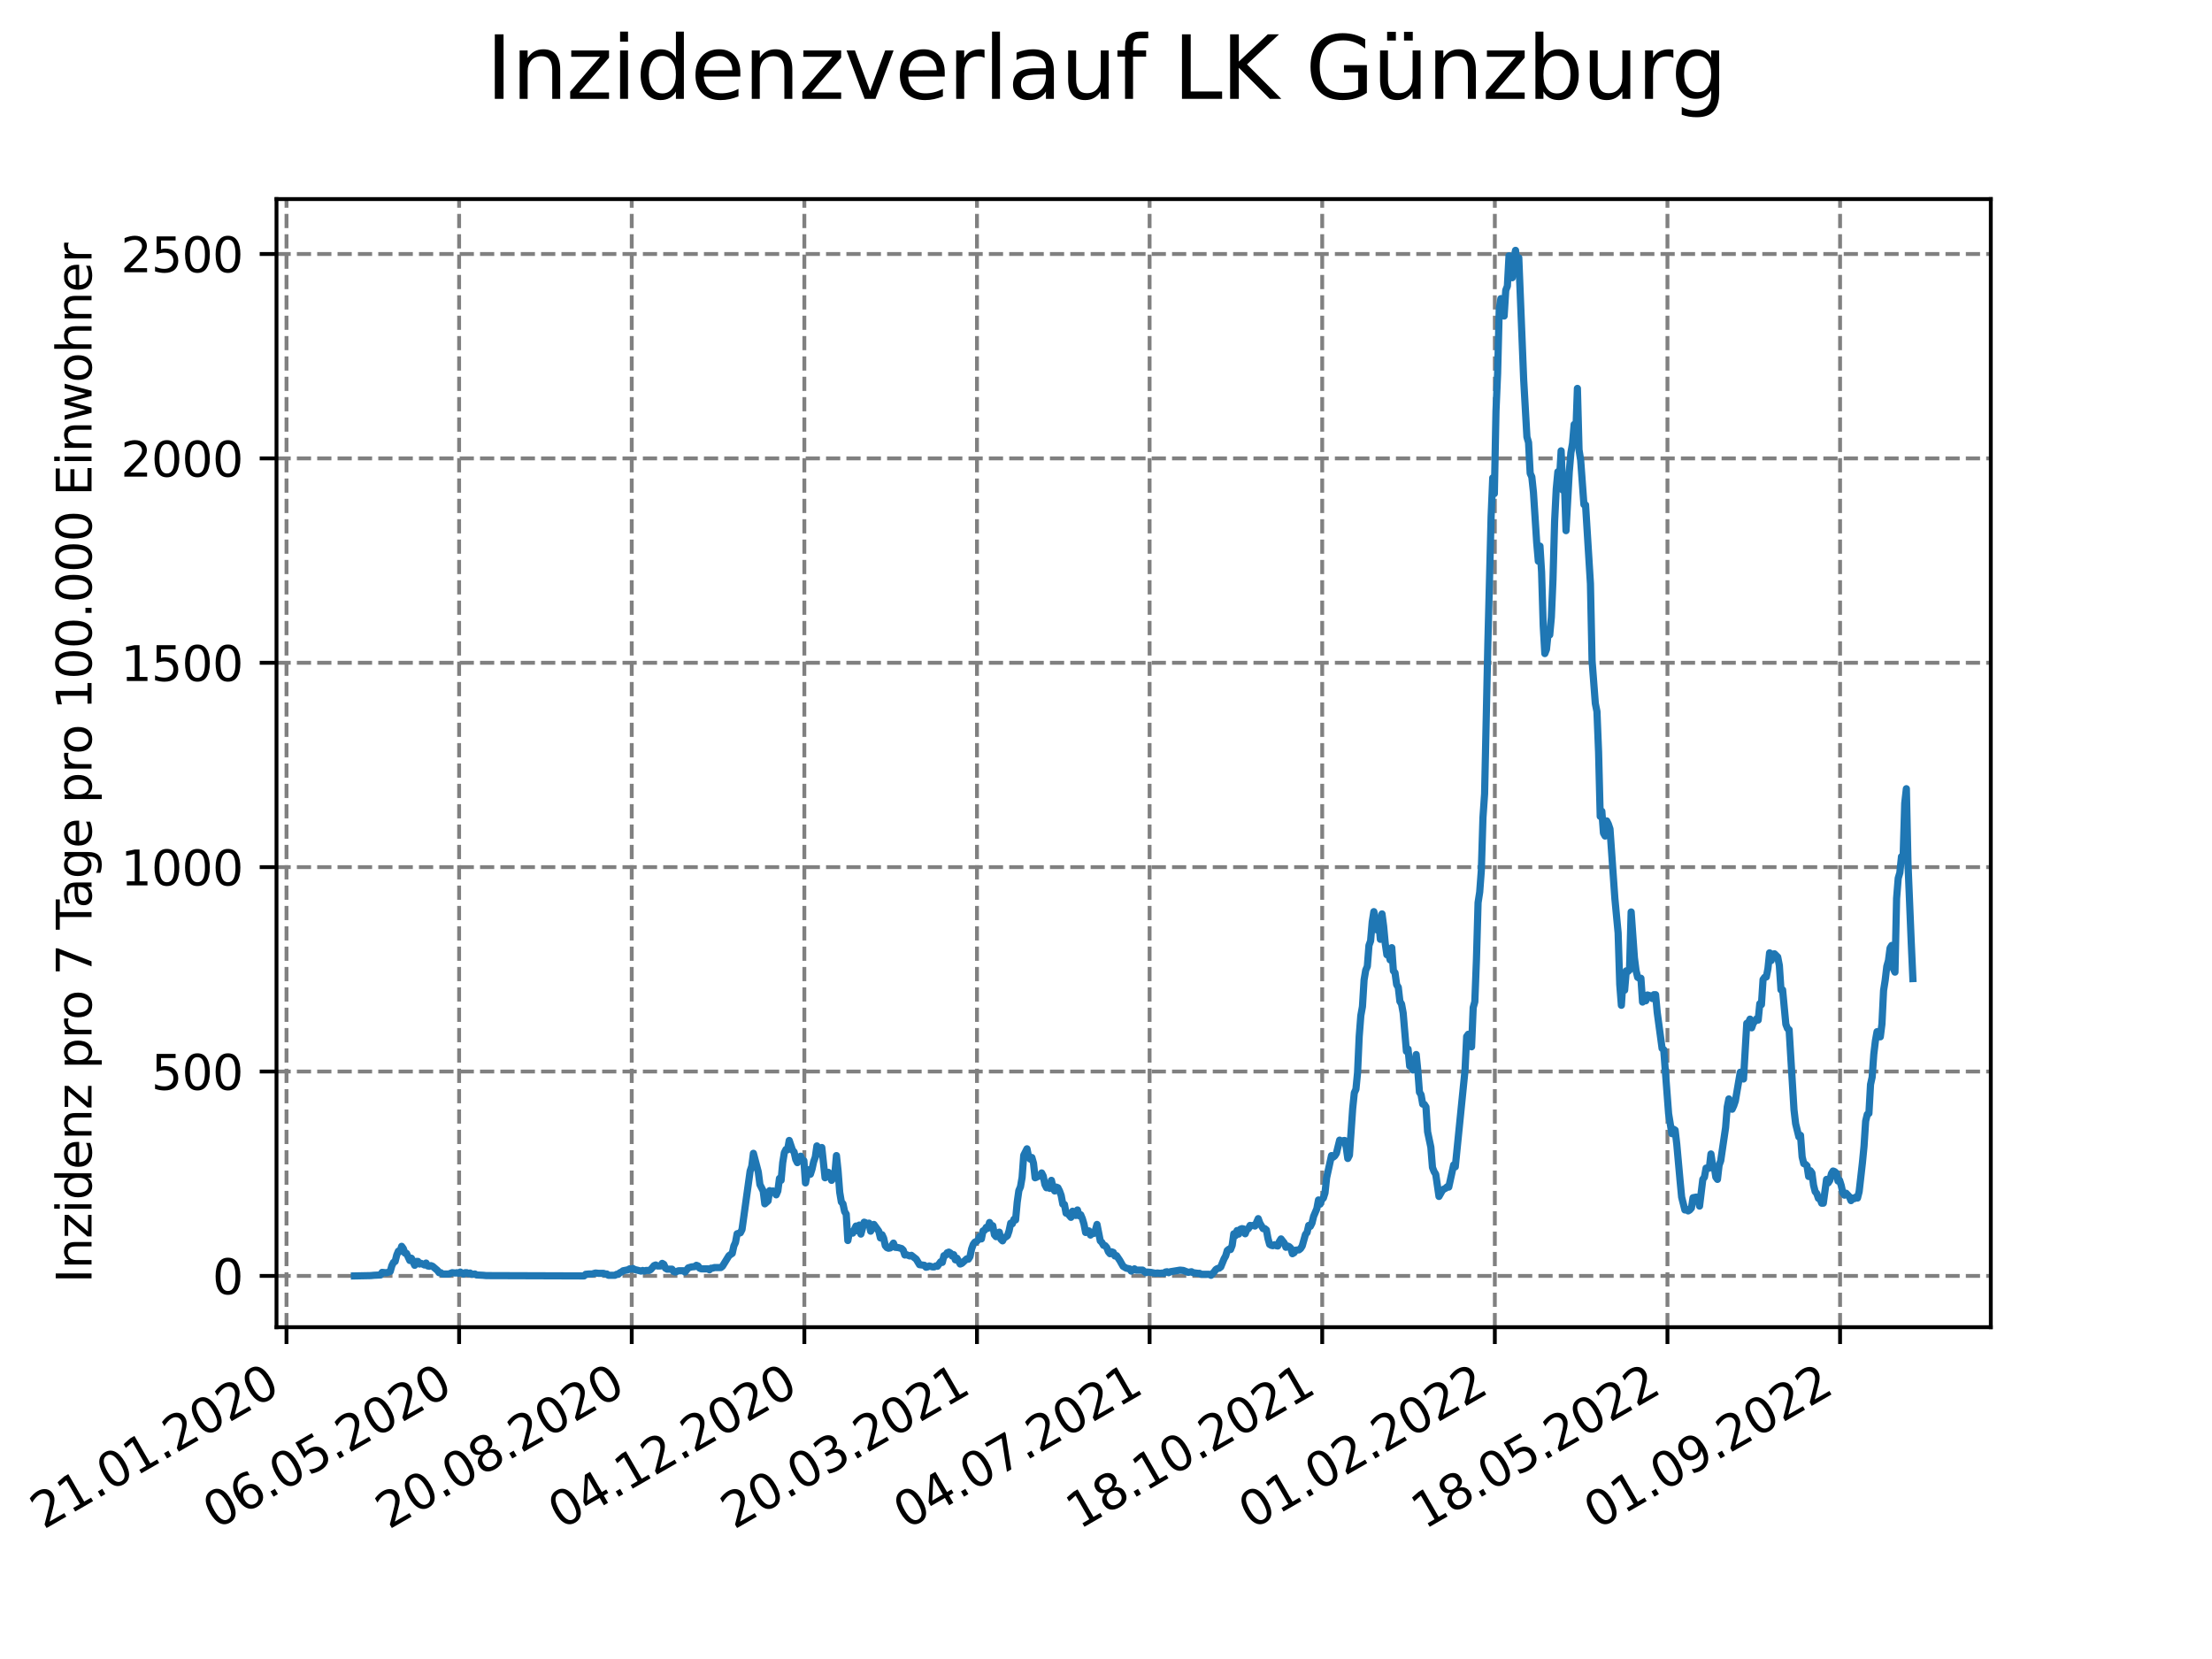 <?xml version="1.0" encoding="utf-8" standalone="no"?>
<!DOCTYPE svg PUBLIC "-//W3C//DTD SVG 1.1//EN"
  "http://www.w3.org/Graphics/SVG/1.1/DTD/svg11.dtd">
<svg xmlns:xlink="http://www.w3.org/1999/xlink" width="460.8pt" height="345.6pt" viewBox="0 0 460.8 345.6" xmlns="http://www.w3.org/2000/svg" version="1.1">
 <defs>
  <style type="text/css">*{stroke-linejoin: round; stroke-linecap: butt}</style>
 </defs>
 <g id="figure_1">
  <g id="patch_1">
   <path d="M 0 345.6 
L 460.8 345.6 
L 460.8 0 
L 0 0 
z
" style="fill: #ffffff"/>
  </g>
  <g id="axes_1">
   <g id="patch_2">
    <path d="M 57.6 276.48 
L 414.72 276.48 
L 414.72 41.472 
L 57.6 41.472 
z
" style="fill: #ffffff"/>
   </g>
   <g id="matplotlib.axis_1">
    <g id="xtick_1">
     <g id="line2d_1">
      <path d="M 59.684 276.48 
L 59.684 41.472 
" clip-path="url(#p604d15bdaa)" style="fill: none; stroke-dasharray: 2.96,1.28; stroke-dashoffset: 0; stroke: #808080; stroke-width: 0.8"/>
     </g>
     <g id="line2d_2">
      <defs>
       <path id="m3440954d51" d="M 0 0 
L 0 3.5 
" style="stroke: #000000; stroke-width: 0.8"/>
      </defs>
      <g>
       <use xlink:href="#m3440954d51" x="59.684" y="276.48" style="stroke: #000000; stroke-width: 0.8"/>
      </g>
     </g>
     <g id="text_1">
      <!-- 21.01.2020 -->
      <g transform="translate(9.058 318.689) rotate(-30) scale(0.1 -0.1)">
       <defs>
        <path id="DejaVuSans-32" d="M 1228 531 
L 3431 531 
L 3431 0 
L 469 0 
L 469 531 
Q 828 903 1448 1529 
Q 2069 2156 2228 2338 
Q 2531 2678 2651 2914 
Q 2772 3150 2772 3378 
Q 2772 3750 2511 3984 
Q 2250 4219 1831 4219 
Q 1534 4219 1204 4116 
Q 875 4013 500 3803 
L 500 4441 
Q 881 4594 1212 4672 
Q 1544 4750 1819 4750 
Q 2544 4750 2975 4387 
Q 3406 4025 3406 3419 
Q 3406 3131 3298 2873 
Q 3191 2616 2906 2266 
Q 2828 2175 2409 1742 
Q 1991 1309 1228 531 
z
" transform="scale(0.016)"/>
        <path id="DejaVuSans-31" d="M 794 531 
L 1825 531 
L 1825 4091 
L 703 3866 
L 703 4441 
L 1819 4666 
L 2450 4666 
L 2450 531 
L 3481 531 
L 3481 0 
L 794 0 
L 794 531 
z
" transform="scale(0.016)"/>
        <path id="DejaVuSans-2e" d="M 684 794 
L 1344 794 
L 1344 0 
L 684 0 
L 684 794 
z
" transform="scale(0.016)"/>
        <path id="DejaVuSans-30" d="M 2034 4250 
Q 1547 4250 1301 3770 
Q 1056 3291 1056 2328 
Q 1056 1369 1301 889 
Q 1547 409 2034 409 
Q 2525 409 2770 889 
Q 3016 1369 3016 2328 
Q 3016 3291 2770 3770 
Q 2525 4250 2034 4250 
z
M 2034 4750 
Q 2819 4750 3233 4129 
Q 3647 3509 3647 2328 
Q 3647 1150 3233 529 
Q 2819 -91 2034 -91 
Q 1250 -91 836 529 
Q 422 1150 422 2328 
Q 422 3509 836 4129 
Q 1250 4750 2034 4750 
z
" transform="scale(0.016)"/>
       </defs>
       <use xlink:href="#DejaVuSans-32"/>
       <use xlink:href="#DejaVuSans-31" x="63.623"/>
       <use xlink:href="#DejaVuSans-2e" x="127.246"/>
       <use xlink:href="#DejaVuSans-30" x="159.033"/>
       <use xlink:href="#DejaVuSans-31" x="222.656"/>
       <use xlink:href="#DejaVuSans-2e" x="286.279"/>
       <use xlink:href="#DejaVuSans-32" x="318.066"/>
       <use xlink:href="#DejaVuSans-30" x="381.689"/>
       <use xlink:href="#DejaVuSans-32" x="445.312"/>
       <use xlink:href="#DejaVuSans-30" x="508.936"/>
      </g>
     </g>
    </g>
    <g id="xtick_2">
     <g id="line2d_3">
      <path d="M 95.643 276.48 
L 95.643 41.472 
" clip-path="url(#p604d15bdaa)" style="fill: none; stroke-dasharray: 2.96,1.28; stroke-dashoffset: 0; stroke: #808080; stroke-width: 0.8"/>
     </g>
     <g id="line2d_4">
      <g>
       <use xlink:href="#m3440954d51" x="95.643" y="276.48" style="stroke: #000000; stroke-width: 0.8"/>
      </g>
     </g>
     <g id="text_2">
      <!-- 06.05.2020 -->
      <g transform="translate(45.018 318.689) rotate(-30) scale(0.1 -0.1)">
       <defs>
        <path id="DejaVuSans-36" d="M 2113 2584 
Q 1688 2584 1439 2293 
Q 1191 2003 1191 1497 
Q 1191 994 1439 701 
Q 1688 409 2113 409 
Q 2538 409 2786 701 
Q 3034 994 3034 1497 
Q 3034 2003 2786 2293 
Q 2538 2584 2113 2584 
z
M 3366 4563 
L 3366 3988 
Q 3128 4100 2886 4159 
Q 2644 4219 2406 4219 
Q 1781 4219 1451 3797 
Q 1122 3375 1075 2522 
Q 1259 2794 1537 2939 
Q 1816 3084 2150 3084 
Q 2853 3084 3261 2657 
Q 3669 2231 3669 1497 
Q 3669 778 3244 343 
Q 2819 -91 2113 -91 
Q 1303 -91 875 529 
Q 447 1150 447 2328 
Q 447 3434 972 4092 
Q 1497 4750 2381 4750 
Q 2619 4750 2861 4703 
Q 3103 4656 3366 4563 
z
" transform="scale(0.016)"/>
        <path id="DejaVuSans-35" d="M 691 4666 
L 3169 4666 
L 3169 4134 
L 1269 4134 
L 1269 2991 
Q 1406 3038 1543 3061 
Q 1681 3084 1819 3084 
Q 2600 3084 3056 2656 
Q 3513 2228 3513 1497 
Q 3513 744 3044 326 
Q 2575 -91 1722 -91 
Q 1428 -91 1123 -41 
Q 819 9 494 109 
L 494 744 
Q 775 591 1075 516 
Q 1375 441 1709 441 
Q 2250 441 2565 725 
Q 2881 1009 2881 1497 
Q 2881 1984 2565 2268 
Q 2250 2553 1709 2553 
Q 1456 2553 1204 2497 
Q 953 2441 691 2322 
L 691 4666 
z
" transform="scale(0.016)"/>
       </defs>
       <use xlink:href="#DejaVuSans-30"/>
       <use xlink:href="#DejaVuSans-36" x="63.623"/>
       <use xlink:href="#DejaVuSans-2e" x="127.246"/>
       <use xlink:href="#DejaVuSans-30" x="159.033"/>
       <use xlink:href="#DejaVuSans-35" x="222.656"/>
       <use xlink:href="#DejaVuSans-2e" x="286.279"/>
       <use xlink:href="#DejaVuSans-32" x="318.066"/>
       <use xlink:href="#DejaVuSans-30" x="381.689"/>
       <use xlink:href="#DejaVuSans-32" x="445.312"/>
       <use xlink:href="#DejaVuSans-30" x="508.936"/>
      </g>
     </g>
    </g>
    <g id="xtick_3">
     <g id="line2d_5">
      <path d="M 131.603 276.48 
L 131.603 41.472 
" clip-path="url(#p604d15bdaa)" style="fill: none; stroke-dasharray: 2.96,1.28; stroke-dashoffset: 0; stroke: #808080; stroke-width: 0.8"/>
     </g>
     <g id="line2d_6">
      <g>
       <use xlink:href="#m3440954d51" x="131.603" y="276.48" style="stroke: #000000; stroke-width: 0.8"/>
      </g>
     </g>
     <g id="text_3">
      <!-- 20.08.2020 -->
      <g transform="translate(80.978 318.689) rotate(-30) scale(0.1 -0.1)">
       <defs>
        <path id="DejaVuSans-38" d="M 2034 2216 
Q 1584 2216 1326 1975 
Q 1069 1734 1069 1313 
Q 1069 891 1326 650 
Q 1584 409 2034 409 
Q 2484 409 2743 651 
Q 3003 894 3003 1313 
Q 3003 1734 2745 1975 
Q 2488 2216 2034 2216 
z
M 1403 2484 
Q 997 2584 770 2862 
Q 544 3141 544 3541 
Q 544 4100 942 4425 
Q 1341 4750 2034 4750 
Q 2731 4750 3128 4425 
Q 3525 4100 3525 3541 
Q 3525 3141 3298 2862 
Q 3072 2584 2669 2484 
Q 3125 2378 3379 2068 
Q 3634 1759 3634 1313 
Q 3634 634 3220 271 
Q 2806 -91 2034 -91 
Q 1263 -91 848 271 
Q 434 634 434 1313 
Q 434 1759 690 2068 
Q 947 2378 1403 2484 
z
M 1172 3481 
Q 1172 3119 1398 2916 
Q 1625 2713 2034 2713 
Q 2441 2713 2670 2916 
Q 2900 3119 2900 3481 
Q 2900 3844 2670 4047 
Q 2441 4250 2034 4250 
Q 1625 4250 1398 4047 
Q 1172 3844 1172 3481 
z
" transform="scale(0.016)"/>
       </defs>
       <use xlink:href="#DejaVuSans-32"/>
       <use xlink:href="#DejaVuSans-30" x="63.623"/>
       <use xlink:href="#DejaVuSans-2e" x="127.246"/>
       <use xlink:href="#DejaVuSans-30" x="159.033"/>
       <use xlink:href="#DejaVuSans-38" x="222.656"/>
       <use xlink:href="#DejaVuSans-2e" x="286.279"/>
       <use xlink:href="#DejaVuSans-32" x="318.066"/>
       <use xlink:href="#DejaVuSans-30" x="381.689"/>
       <use xlink:href="#DejaVuSans-32" x="445.312"/>
       <use xlink:href="#DejaVuSans-30" x="508.936"/>
      </g>
     </g>
    </g>
    <g id="xtick_4">
     <g id="line2d_7">
      <path d="M 167.562 276.48 
L 167.562 41.472 
" clip-path="url(#p604d15bdaa)" style="fill: none; stroke-dasharray: 2.96,1.28; stroke-dashoffset: 0; stroke: #808080; stroke-width: 0.8"/>
     </g>
     <g id="line2d_8">
      <g>
       <use xlink:href="#m3440954d51" x="167.562" y="276.48" style="stroke: #000000; stroke-width: 0.8"/>
      </g>
     </g>
     <g id="text_4">
      <!-- 04.12.2020 -->
      <g transform="translate(116.937 318.689) rotate(-30) scale(0.1 -0.1)">
       <defs>
        <path id="DejaVuSans-34" d="M 2419 4116 
L 825 1625 
L 2419 1625 
L 2419 4116 
z
M 2253 4666 
L 3047 4666 
L 3047 1625 
L 3713 1625 
L 3713 1100 
L 3047 1100 
L 3047 0 
L 2419 0 
L 2419 1100 
L 313 1100 
L 313 1709 
L 2253 4666 
z
" transform="scale(0.016)"/>
       </defs>
       <use xlink:href="#DejaVuSans-30"/>
       <use xlink:href="#DejaVuSans-34" x="63.623"/>
       <use xlink:href="#DejaVuSans-2e" x="127.246"/>
       <use xlink:href="#DejaVuSans-31" x="159.033"/>
       <use xlink:href="#DejaVuSans-32" x="222.656"/>
       <use xlink:href="#DejaVuSans-2e" x="286.279"/>
       <use xlink:href="#DejaVuSans-32" x="318.066"/>
       <use xlink:href="#DejaVuSans-30" x="381.689"/>
       <use xlink:href="#DejaVuSans-32" x="445.312"/>
       <use xlink:href="#DejaVuSans-30" x="508.936"/>
      </g>
     </g>
    </g>
    <g id="xtick_5">
     <g id="line2d_9">
      <path d="M 203.522 276.48 
L 203.522 41.472 
" clip-path="url(#p604d15bdaa)" style="fill: none; stroke-dasharray: 2.96,1.28; stroke-dashoffset: 0; stroke: #808080; stroke-width: 0.8"/>
     </g>
     <g id="line2d_10">
      <g>
       <use xlink:href="#m3440954d51" x="203.522" y="276.48" style="stroke: #000000; stroke-width: 0.8"/>
      </g>
     </g>
     <g id="text_5">
      <!-- 20.03.2021 -->
      <g transform="translate(152.897 318.689) rotate(-30) scale(0.1 -0.1)">
       <defs>
        <path id="DejaVuSans-33" d="M 2597 2516 
Q 3050 2419 3304 2112 
Q 3559 1806 3559 1356 
Q 3559 666 3084 287 
Q 2609 -91 1734 -91 
Q 1441 -91 1130 -33 
Q 819 25 488 141 
L 488 750 
Q 750 597 1062 519 
Q 1375 441 1716 441 
Q 2309 441 2620 675 
Q 2931 909 2931 1356 
Q 2931 1769 2642 2001 
Q 2353 2234 1838 2234 
L 1294 2234 
L 1294 2753 
L 1863 2753 
Q 2328 2753 2575 2939 
Q 2822 3125 2822 3475 
Q 2822 3834 2567 4026 
Q 2313 4219 1838 4219 
Q 1578 4219 1281 4162 
Q 984 4106 628 3988 
L 628 4550 
Q 988 4650 1302 4700 
Q 1616 4750 1894 4750 
Q 2613 4750 3031 4423 
Q 3450 4097 3450 3541 
Q 3450 3153 3228 2886 
Q 3006 2619 2597 2516 
z
" transform="scale(0.016)"/>
       </defs>
       <use xlink:href="#DejaVuSans-32"/>
       <use xlink:href="#DejaVuSans-30" x="63.623"/>
       <use xlink:href="#DejaVuSans-2e" x="127.246"/>
       <use xlink:href="#DejaVuSans-30" x="159.033"/>
       <use xlink:href="#DejaVuSans-33" x="222.656"/>
       <use xlink:href="#DejaVuSans-2e" x="286.279"/>
       <use xlink:href="#DejaVuSans-32" x="318.066"/>
       <use xlink:href="#DejaVuSans-30" x="381.689"/>
       <use xlink:href="#DejaVuSans-32" x="445.312"/>
       <use xlink:href="#DejaVuSans-31" x="508.936"/>
      </g>
     </g>
    </g>
    <g id="xtick_6">
     <g id="line2d_11">
      <path d="M 239.482 276.48 
L 239.482 41.472 
" clip-path="url(#p604d15bdaa)" style="fill: none; stroke-dasharray: 2.96,1.28; stroke-dashoffset: 0; stroke: #808080; stroke-width: 0.8"/>
     </g>
     <g id="line2d_12">
      <g>
       <use xlink:href="#m3440954d51" x="239.482" y="276.48" style="stroke: #000000; stroke-width: 0.8"/>
      </g>
     </g>
     <g id="text_6">
      <!-- 04.07.2021 -->
      <g transform="translate(188.857 318.689) rotate(-30) scale(0.1 -0.1)">
       <defs>
        <path id="DejaVuSans-37" d="M 525 4666 
L 3525 4666 
L 3525 4397 
L 1831 0 
L 1172 0 
L 2766 4134 
L 525 4134 
L 525 4666 
z
" transform="scale(0.016)"/>
       </defs>
       <use xlink:href="#DejaVuSans-30"/>
       <use xlink:href="#DejaVuSans-34" x="63.623"/>
       <use xlink:href="#DejaVuSans-2e" x="127.246"/>
       <use xlink:href="#DejaVuSans-30" x="159.033"/>
       <use xlink:href="#DejaVuSans-37" x="222.656"/>
       <use xlink:href="#DejaVuSans-2e" x="286.279"/>
       <use xlink:href="#DejaVuSans-32" x="318.066"/>
       <use xlink:href="#DejaVuSans-30" x="381.689"/>
       <use xlink:href="#DejaVuSans-32" x="445.312"/>
       <use xlink:href="#DejaVuSans-31" x="508.936"/>
      </g>
     </g>
    </g>
    <g id="xtick_7">
     <g id="line2d_13">
      <path d="M 275.441 276.48 
L 275.441 41.472 
" clip-path="url(#p604d15bdaa)" style="fill: none; stroke-dasharray: 2.96,1.28; stroke-dashoffset: 0; stroke: #808080; stroke-width: 0.8"/>
     </g>
     <g id="line2d_14">
      <g>
       <use xlink:href="#m3440954d51" x="275.441" y="276.48" style="stroke: #000000; stroke-width: 0.8"/>
      </g>
     </g>
     <g id="text_7">
      <!-- 18.10.2021 -->
      <g transform="translate(224.816 318.689) rotate(-30) scale(0.1 -0.1)">
       <use xlink:href="#DejaVuSans-31"/>
       <use xlink:href="#DejaVuSans-38" x="63.623"/>
       <use xlink:href="#DejaVuSans-2e" x="127.246"/>
       <use xlink:href="#DejaVuSans-31" x="159.033"/>
       <use xlink:href="#DejaVuSans-30" x="222.656"/>
       <use xlink:href="#DejaVuSans-2e" x="286.279"/>
       <use xlink:href="#DejaVuSans-32" x="318.066"/>
       <use xlink:href="#DejaVuSans-30" x="381.689"/>
       <use xlink:href="#DejaVuSans-32" x="445.312"/>
       <use xlink:href="#DejaVuSans-31" x="508.936"/>
      </g>
     </g>
    </g>
    <g id="xtick_8">
     <g id="line2d_15">
      <path d="M 311.401 276.48 
L 311.401 41.472 
" clip-path="url(#p604d15bdaa)" style="fill: none; stroke-dasharray: 2.96,1.28; stroke-dashoffset: 0; stroke: #808080; stroke-width: 0.8"/>
     </g>
     <g id="line2d_16">
      <g>
       <use xlink:href="#m3440954d51" x="311.401" y="276.48" style="stroke: #000000; stroke-width: 0.8"/>
      </g>
     </g>
     <g id="text_8">
      <!-- 01.02.2022 -->
      <g transform="translate(260.776 318.689) rotate(-30) scale(0.1 -0.1)">
       <use xlink:href="#DejaVuSans-30"/>
       <use xlink:href="#DejaVuSans-31" x="63.623"/>
       <use xlink:href="#DejaVuSans-2e" x="127.246"/>
       <use xlink:href="#DejaVuSans-30" x="159.033"/>
       <use xlink:href="#DejaVuSans-32" x="222.656"/>
       <use xlink:href="#DejaVuSans-2e" x="286.279"/>
       <use xlink:href="#DejaVuSans-32" x="318.066"/>
       <use xlink:href="#DejaVuSans-30" x="381.689"/>
       <use xlink:href="#DejaVuSans-32" x="445.312"/>
       <use xlink:href="#DejaVuSans-32" x="508.936"/>
      </g>
     </g>
    </g>
    <g id="xtick_9">
     <g id="line2d_17">
      <path d="M 347.361 276.48 
L 347.361 41.472 
" clip-path="url(#p604d15bdaa)" style="fill: none; stroke-dasharray: 2.96,1.28; stroke-dashoffset: 0; stroke: #808080; stroke-width: 0.8"/>
     </g>
     <g id="line2d_18">
      <g>
       <use xlink:href="#m3440954d51" x="347.361" y="276.48" style="stroke: #000000; stroke-width: 0.8"/>
      </g>
     </g>
     <g id="text_9">
      <!-- 18.05.2022 -->
      <g transform="translate(296.735 318.689) rotate(-30) scale(0.1 -0.1)">
       <use xlink:href="#DejaVuSans-31"/>
       <use xlink:href="#DejaVuSans-38" x="63.623"/>
       <use xlink:href="#DejaVuSans-2e" x="127.246"/>
       <use xlink:href="#DejaVuSans-30" x="159.033"/>
       <use xlink:href="#DejaVuSans-35" x="222.656"/>
       <use xlink:href="#DejaVuSans-2e" x="286.279"/>
       <use xlink:href="#DejaVuSans-32" x="318.066"/>
       <use xlink:href="#DejaVuSans-30" x="381.689"/>
       <use xlink:href="#DejaVuSans-32" x="445.312"/>
       <use xlink:href="#DejaVuSans-32" x="508.936"/>
      </g>
     </g>
    </g>
    <g id="xtick_10">
     <g id="line2d_19">
      <path d="M 383.32 276.48 
L 383.32 41.472 
" clip-path="url(#p604d15bdaa)" style="fill: none; stroke-dasharray: 2.96,1.28; stroke-dashoffset: 0; stroke: #808080; stroke-width: 0.8"/>
     </g>
     <g id="line2d_20">
      <g>
       <use xlink:href="#m3440954d51" x="383.32" y="276.48" style="stroke: #000000; stroke-width: 0.8"/>
      </g>
     </g>
     <g id="text_10">
      <!-- 01.09.2022 -->
      <g transform="translate(332.695 318.689) rotate(-30) scale(0.1 -0.1)">
       <defs>
        <path id="DejaVuSans-39" d="M 703 97 
L 703 672 
Q 941 559 1184 500 
Q 1428 441 1663 441 
Q 2288 441 2617 861 
Q 2947 1281 2994 2138 
Q 2813 1869 2534 1725 
Q 2256 1581 1919 1581 
Q 1219 1581 811 2004 
Q 403 2428 403 3163 
Q 403 3881 828 4315 
Q 1253 4750 1959 4750 
Q 2769 4750 3195 4129 
Q 3622 3509 3622 2328 
Q 3622 1225 3098 567 
Q 2575 -91 1691 -91 
Q 1453 -91 1209 -44 
Q 966 3 703 97 
z
M 1959 2075 
Q 2384 2075 2632 2365 
Q 2881 2656 2881 3163 
Q 2881 3666 2632 3958 
Q 2384 4250 1959 4250 
Q 1534 4250 1286 3958 
Q 1038 3666 1038 3163 
Q 1038 2656 1286 2365 
Q 1534 2075 1959 2075 
z
" transform="scale(0.016)"/>
       </defs>
       <use xlink:href="#DejaVuSans-30"/>
       <use xlink:href="#DejaVuSans-31" x="63.623"/>
       <use xlink:href="#DejaVuSans-2e" x="127.246"/>
       <use xlink:href="#DejaVuSans-30" x="159.033"/>
       <use xlink:href="#DejaVuSans-39" x="222.656"/>
       <use xlink:href="#DejaVuSans-2e" x="286.279"/>
       <use xlink:href="#DejaVuSans-32" x="318.066"/>
       <use xlink:href="#DejaVuSans-30" x="381.689"/>
       <use xlink:href="#DejaVuSans-32" x="445.312"/>
       <use xlink:href="#DejaVuSans-32" x="508.936"/>
      </g>
     </g>
    </g>
   </g>
   <g id="matplotlib.axis_2">
    <g id="ytick_1">
     <g id="line2d_21">
      <path d="M 57.6 265.798 
L 414.72 265.798 
" clip-path="url(#p604d15bdaa)" style="fill: none; stroke-dasharray: 2.96,1.28; stroke-dashoffset: 0; stroke: #808080; stroke-width: 0.8"/>
     </g>
     <g id="line2d_22">
      <defs>
       <path id="mcd0efc992d" d="M 0 0 
L -3.5 0 
" style="stroke: #000000; stroke-width: 0.8"/>
      </defs>
      <g>
       <use xlink:href="#mcd0efc992d" x="57.6" y="265.798" style="stroke: #000000; stroke-width: 0.8"/>
      </g>
     </g>
     <g id="text_11">
      <!-- 0 -->
      <g transform="translate(44.237 269.597) scale(0.1 -0.1)">
       <use xlink:href="#DejaVuSans-30"/>
      </g>
     </g>
    </g>
    <g id="ytick_2">
     <g id="line2d_23">
      <path d="M 57.6 223.221 
L 414.72 223.221 
" clip-path="url(#p604d15bdaa)" style="fill: none; stroke-dasharray: 2.96,1.28; stroke-dashoffset: 0; stroke: #808080; stroke-width: 0.8"/>
     </g>
     <g id="line2d_24">
      <g>
       <use xlink:href="#mcd0efc992d" x="57.6" y="223.221" style="stroke: #000000; stroke-width: 0.8"/>
      </g>
     </g>
     <g id="text_12">
      <!-- 500 -->
      <g transform="translate(31.512 227.02) scale(0.1 -0.1)">
       <use xlink:href="#DejaVuSans-35"/>
       <use xlink:href="#DejaVuSans-30" x="63.623"/>
       <use xlink:href="#DejaVuSans-30" x="127.246"/>
      </g>
     </g>
    </g>
    <g id="ytick_3">
     <g id="line2d_25">
      <path d="M 57.6 180.644 
L 414.72 180.644 
" clip-path="url(#p604d15bdaa)" style="fill: none; stroke-dasharray: 2.96,1.28; stroke-dashoffset: 0; stroke: #808080; stroke-width: 0.8"/>
     </g>
     <g id="line2d_26">
      <g>
       <use xlink:href="#mcd0efc992d" x="57.6" y="180.644" style="stroke: #000000; stroke-width: 0.8"/>
      </g>
     </g>
     <g id="text_13">
      <!-- 1000 -->
      <g transform="translate(25.15 184.443) scale(0.1 -0.1)">
       <use xlink:href="#DejaVuSans-31"/>
       <use xlink:href="#DejaVuSans-30" x="63.623"/>
       <use xlink:href="#DejaVuSans-30" x="127.246"/>
       <use xlink:href="#DejaVuSans-30" x="190.869"/>
      </g>
     </g>
    </g>
    <g id="ytick_4">
     <g id="line2d_27">
      <path d="M 57.6 138.067 
L 414.72 138.067 
" clip-path="url(#p604d15bdaa)" style="fill: none; stroke-dasharray: 2.96,1.28; stroke-dashoffset: 0; stroke: #808080; stroke-width: 0.8"/>
     </g>
     <g id="line2d_28">
      <g>
       <use xlink:href="#mcd0efc992d" x="57.6" y="138.067" style="stroke: #000000; stroke-width: 0.8"/>
      </g>
     </g>
     <g id="text_14">
      <!-- 1500 -->
      <g transform="translate(25.15 141.866) scale(0.1 -0.1)">
       <use xlink:href="#DejaVuSans-31"/>
       <use xlink:href="#DejaVuSans-35" x="63.623"/>
       <use xlink:href="#DejaVuSans-30" x="127.246"/>
       <use xlink:href="#DejaVuSans-30" x="190.869"/>
      </g>
     </g>
    </g>
    <g id="ytick_5">
     <g id="line2d_29">
      <path d="M 57.6 95.49 
L 414.72 95.49 
" clip-path="url(#p604d15bdaa)" style="fill: none; stroke-dasharray: 2.96,1.28; stroke-dashoffset: 0; stroke: #808080; stroke-width: 0.8"/>
     </g>
     <g id="line2d_30">
      <g>
       <use xlink:href="#mcd0efc992d" x="57.6" y="95.49" style="stroke: #000000; stroke-width: 0.8"/>
      </g>
     </g>
     <g id="text_15">
      <!-- 2000 -->
      <g transform="translate(25.15 99.289) scale(0.1 -0.1)">
       <use xlink:href="#DejaVuSans-32"/>
       <use xlink:href="#DejaVuSans-30" x="63.623"/>
       <use xlink:href="#DejaVuSans-30" x="127.246"/>
       <use xlink:href="#DejaVuSans-30" x="190.869"/>
      </g>
     </g>
    </g>
    <g id="ytick_6">
     <g id="line2d_31">
      <path d="M 57.6 52.913 
L 414.72 52.913 
" clip-path="url(#p604d15bdaa)" style="fill: none; stroke-dasharray: 2.96,1.28; stroke-dashoffset: 0; stroke: #808080; stroke-width: 0.8"/>
     </g>
     <g id="line2d_32">
      <g>
       <use xlink:href="#mcd0efc992d" x="57.6" y="52.913" style="stroke: #000000; stroke-width: 0.8"/>
      </g>
     </g>
     <g id="text_16">
      <!-- 2500 -->
      <g transform="translate(25.15 56.713) scale(0.1 -0.1)">
       <use xlink:href="#DejaVuSans-32"/>
       <use xlink:href="#DejaVuSans-35" x="63.623"/>
       <use xlink:href="#DejaVuSans-30" x="127.246"/>
       <use xlink:href="#DejaVuSans-30" x="190.869"/>
      </g>
     </g>
    </g>
    <g id="text_17">
     <!-- Inzidenz pro 7 Tage pro 100.000 Einwohner -->
     <g transform="translate(19.07 267.301) rotate(-90) scale(0.1 -0.1)">
      <defs>
       <path id="DejaVuSans-49" d="M 628 4666 
L 1259 4666 
L 1259 0 
L 628 0 
L 628 4666 
z
" transform="scale(0.016)"/>
       <path id="DejaVuSans-6e" d="M 3513 2113 
L 3513 0 
L 2938 0 
L 2938 2094 
Q 2938 2591 2744 2837 
Q 2550 3084 2163 3084 
Q 1697 3084 1428 2787 
Q 1159 2491 1159 1978 
L 1159 0 
L 581 0 
L 581 3500 
L 1159 3500 
L 1159 2956 
Q 1366 3272 1645 3428 
Q 1925 3584 2291 3584 
Q 2894 3584 3203 3211 
Q 3513 2838 3513 2113 
z
" transform="scale(0.016)"/>
       <path id="DejaVuSans-7a" d="M 353 3500 
L 3084 3500 
L 3084 2975 
L 922 459 
L 3084 459 
L 3084 0 
L 275 0 
L 275 525 
L 2438 3041 
L 353 3041 
L 353 3500 
z
" transform="scale(0.016)"/>
       <path id="DejaVuSans-69" d="M 603 3500 
L 1178 3500 
L 1178 0 
L 603 0 
L 603 3500 
z
M 603 4863 
L 1178 4863 
L 1178 4134 
L 603 4134 
L 603 4863 
z
" transform="scale(0.016)"/>
       <path id="DejaVuSans-64" d="M 2906 2969 
L 2906 4863 
L 3481 4863 
L 3481 0 
L 2906 0 
L 2906 525 
Q 2725 213 2448 61 
Q 2172 -91 1784 -91 
Q 1150 -91 751 415 
Q 353 922 353 1747 
Q 353 2572 751 3078 
Q 1150 3584 1784 3584 
Q 2172 3584 2448 3432 
Q 2725 3281 2906 2969 
z
M 947 1747 
Q 947 1113 1208 752 
Q 1469 391 1925 391 
Q 2381 391 2643 752 
Q 2906 1113 2906 1747 
Q 2906 2381 2643 2742 
Q 2381 3103 1925 3103 
Q 1469 3103 1208 2742 
Q 947 2381 947 1747 
z
" transform="scale(0.016)"/>
       <path id="DejaVuSans-65" d="M 3597 1894 
L 3597 1613 
L 953 1613 
Q 991 1019 1311 708 
Q 1631 397 2203 397 
Q 2534 397 2845 478 
Q 3156 559 3463 722 
L 3463 178 
Q 3153 47 2828 -22 
Q 2503 -91 2169 -91 
Q 1331 -91 842 396 
Q 353 884 353 1716 
Q 353 2575 817 3079 
Q 1281 3584 2069 3584 
Q 2775 3584 3186 3129 
Q 3597 2675 3597 1894 
z
M 3022 2063 
Q 3016 2534 2758 2815 
Q 2500 3097 2075 3097 
Q 1594 3097 1305 2825 
Q 1016 2553 972 2059 
L 3022 2063 
z
" transform="scale(0.016)"/>
       <path id="DejaVuSans-20" transform="scale(0.016)"/>
       <path id="DejaVuSans-70" d="M 1159 525 
L 1159 -1331 
L 581 -1331 
L 581 3500 
L 1159 3500 
L 1159 2969 
Q 1341 3281 1617 3432 
Q 1894 3584 2278 3584 
Q 2916 3584 3314 3078 
Q 3713 2572 3713 1747 
Q 3713 922 3314 415 
Q 2916 -91 2278 -91 
Q 1894 -91 1617 61 
Q 1341 213 1159 525 
z
M 3116 1747 
Q 3116 2381 2855 2742 
Q 2594 3103 2138 3103 
Q 1681 3103 1420 2742 
Q 1159 2381 1159 1747 
Q 1159 1113 1420 752 
Q 1681 391 2138 391 
Q 2594 391 2855 752 
Q 3116 1113 3116 1747 
z
" transform="scale(0.016)"/>
       <path id="DejaVuSans-72" d="M 2631 2963 
Q 2534 3019 2420 3045 
Q 2306 3072 2169 3072 
Q 1681 3072 1420 2755 
Q 1159 2438 1159 1844 
L 1159 0 
L 581 0 
L 581 3500 
L 1159 3500 
L 1159 2956 
Q 1341 3275 1631 3429 
Q 1922 3584 2338 3584 
Q 2397 3584 2469 3576 
Q 2541 3569 2628 3553 
L 2631 2963 
z
" transform="scale(0.016)"/>
       <path id="DejaVuSans-6f" d="M 1959 3097 
Q 1497 3097 1228 2736 
Q 959 2375 959 1747 
Q 959 1119 1226 758 
Q 1494 397 1959 397 
Q 2419 397 2687 759 
Q 2956 1122 2956 1747 
Q 2956 2369 2687 2733 
Q 2419 3097 1959 3097 
z
M 1959 3584 
Q 2709 3584 3137 3096 
Q 3566 2609 3566 1747 
Q 3566 888 3137 398 
Q 2709 -91 1959 -91 
Q 1206 -91 779 398 
Q 353 888 353 1747 
Q 353 2609 779 3096 
Q 1206 3584 1959 3584 
z
" transform="scale(0.016)"/>
       <path id="DejaVuSans-54" d="M -19 4666 
L 3928 4666 
L 3928 4134 
L 2272 4134 
L 2272 0 
L 1638 0 
L 1638 4134 
L -19 4134 
L -19 4666 
z
" transform="scale(0.016)"/>
       <path id="DejaVuSans-61" d="M 2194 1759 
Q 1497 1759 1228 1600 
Q 959 1441 959 1056 
Q 959 750 1161 570 
Q 1363 391 1709 391 
Q 2188 391 2477 730 
Q 2766 1069 2766 1631 
L 2766 1759 
L 2194 1759 
z
M 3341 1997 
L 3341 0 
L 2766 0 
L 2766 531 
Q 2569 213 2275 61 
Q 1981 -91 1556 -91 
Q 1019 -91 701 211 
Q 384 513 384 1019 
Q 384 1609 779 1909 
Q 1175 2209 1959 2209 
L 2766 2209 
L 2766 2266 
Q 2766 2663 2505 2880 
Q 2244 3097 1772 3097 
Q 1472 3097 1187 3025 
Q 903 2953 641 2809 
L 641 3341 
Q 956 3463 1253 3523 
Q 1550 3584 1831 3584 
Q 2591 3584 2966 3190 
Q 3341 2797 3341 1997 
z
" transform="scale(0.016)"/>
       <path id="DejaVuSans-67" d="M 2906 1791 
Q 2906 2416 2648 2759 
Q 2391 3103 1925 3103 
Q 1463 3103 1205 2759 
Q 947 2416 947 1791 
Q 947 1169 1205 825 
Q 1463 481 1925 481 
Q 2391 481 2648 825 
Q 2906 1169 2906 1791 
z
M 3481 434 
Q 3481 -459 3084 -895 
Q 2688 -1331 1869 -1331 
Q 1566 -1331 1297 -1286 
Q 1028 -1241 775 -1147 
L 775 -588 
Q 1028 -725 1275 -790 
Q 1522 -856 1778 -856 
Q 2344 -856 2625 -561 
Q 2906 -266 2906 331 
L 2906 616 
Q 2728 306 2450 153 
Q 2172 0 1784 0 
Q 1141 0 747 490 
Q 353 981 353 1791 
Q 353 2603 747 3093 
Q 1141 3584 1784 3584 
Q 2172 3584 2450 3431 
Q 2728 3278 2906 2969 
L 2906 3500 
L 3481 3500 
L 3481 434 
z
" transform="scale(0.016)"/>
       <path id="DejaVuSans-45" d="M 628 4666 
L 3578 4666 
L 3578 4134 
L 1259 4134 
L 1259 2753 
L 3481 2753 
L 3481 2222 
L 1259 2222 
L 1259 531 
L 3634 531 
L 3634 0 
L 628 0 
L 628 4666 
z
" transform="scale(0.016)"/>
       <path id="DejaVuSans-77" d="M 269 3500 
L 844 3500 
L 1563 769 
L 2278 3500 
L 2956 3500 
L 3675 769 
L 4391 3500 
L 4966 3500 
L 4050 0 
L 3372 0 
L 2619 2869 
L 1863 0 
L 1184 0 
L 269 3500 
z
" transform="scale(0.016)"/>
       <path id="DejaVuSans-68" d="M 3513 2113 
L 3513 0 
L 2938 0 
L 2938 2094 
Q 2938 2591 2744 2837 
Q 2550 3084 2163 3084 
Q 1697 3084 1428 2787 
Q 1159 2491 1159 1978 
L 1159 0 
L 581 0 
L 581 4863 
L 1159 4863 
L 1159 2956 
Q 1366 3272 1645 3428 
Q 1925 3584 2291 3584 
Q 2894 3584 3203 3211 
Q 3513 2838 3513 2113 
z
" transform="scale(0.016)"/>
      </defs>
      <use xlink:href="#DejaVuSans-49"/>
      <use xlink:href="#DejaVuSans-6e" x="29.492"/>
      <use xlink:href="#DejaVuSans-7a" x="92.871"/>
      <use xlink:href="#DejaVuSans-69" x="145.361"/>
      <use xlink:href="#DejaVuSans-64" x="173.145"/>
      <use xlink:href="#DejaVuSans-65" x="236.621"/>
      <use xlink:href="#DejaVuSans-6e" x="298.145"/>
      <use xlink:href="#DejaVuSans-7a" x="361.523"/>
      <use xlink:href="#DejaVuSans-20" x="414.014"/>
      <use xlink:href="#DejaVuSans-70" x="445.801"/>
      <use xlink:href="#DejaVuSans-72" x="509.277"/>
      <use xlink:href="#DejaVuSans-6f" x="548.141"/>
      <use xlink:href="#DejaVuSans-20" x="609.322"/>
      <use xlink:href="#DejaVuSans-37" x="641.109"/>
      <use xlink:href="#DejaVuSans-20" x="704.732"/>
      <use xlink:href="#DejaVuSans-54" x="736.52"/>
      <use xlink:href="#DejaVuSans-61" x="781.104"/>
      <use xlink:href="#DejaVuSans-67" x="842.383"/>
      <use xlink:href="#DejaVuSans-65" x="905.859"/>
      <use xlink:href="#DejaVuSans-20" x="967.383"/>
      <use xlink:href="#DejaVuSans-70" x="999.17"/>
      <use xlink:href="#DejaVuSans-72" x="1062.646"/>
      <use xlink:href="#DejaVuSans-6f" x="1101.51"/>
      <use xlink:href="#DejaVuSans-20" x="1162.691"/>
      <use xlink:href="#DejaVuSans-31" x="1194.479"/>
      <use xlink:href="#DejaVuSans-30" x="1258.102"/>
      <use xlink:href="#DejaVuSans-30" x="1321.725"/>
      <use xlink:href="#DejaVuSans-2e" x="1385.348"/>
      <use xlink:href="#DejaVuSans-30" x="1417.135"/>
      <use xlink:href="#DejaVuSans-30" x="1480.758"/>
      <use xlink:href="#DejaVuSans-30" x="1544.381"/>
      <use xlink:href="#DejaVuSans-20" x="1608.004"/>
      <use xlink:href="#DejaVuSans-45" x="1639.791"/>
      <use xlink:href="#DejaVuSans-69" x="1702.975"/>
      <use xlink:href="#DejaVuSans-6e" x="1730.758"/>
      <use xlink:href="#DejaVuSans-77" x="1794.137"/>
      <use xlink:href="#DejaVuSans-6f" x="1875.924"/>
      <use xlink:href="#DejaVuSans-68" x="1937.105"/>
      <use xlink:href="#DejaVuSans-6e" x="2000.484"/>
      <use xlink:href="#DejaVuSans-65" x="2063.863"/>
      <use xlink:href="#DejaVuSans-72" x="2125.387"/>
     </g>
    </g>
   </g>
   <g id="line2d_33">
    <path d="M 73.833 265.798 
L 77.225 265.731 
L 77.904 265.664 
L 79.261 265.597 
L 79.6 265.06 
L 80.278 265.127 
L 80.618 265.127 
L 81.296 264.859 
L 81.635 263.653 
L 81.975 262.982 
L 82.314 262.781 
L 82.653 261.44 
L 82.992 260.636 
L 83.332 260.703 
L 83.671 259.631 
L 84.01 260.1 
L 84.349 261.038 
L 84.688 261.105 
L 85.367 262.58 
L 85.706 262.111 
L 86.385 263.586 
L 86.724 262.781 
L 87.063 262.781 
L 87.402 263.317 
L 87.742 263.183 
L 88.42 263.519 
L 88.759 263.116 
L 89.099 263.72 
L 89.438 263.787 
L 89.777 263.653 
L 90.116 263.787 
L 91.134 264.658 
L 91.473 265.127 
L 91.813 265.127 
L 92.152 265.396 
L 93.509 265.396 
L 94.187 265.127 
L 94.866 265.194 
L 95.205 265.127 
L 95.544 265.262 
L 95.883 264.993 
L 96.562 265.396 
L 96.901 265.127 
L 97.24 265.127 
L 97.58 265.329 
L 97.919 265.194 
L 98.258 265.463 
L 98.937 265.396 
L 99.276 265.597 
L 100.633 265.664 
L 101.311 265.731 
L 121.666 265.798 
L 122.005 265.463 
L 122.684 265.396 
L 123.362 265.396 
L 124.041 265.194 
L 124.719 265.262 
L 125.737 265.262 
L 126.076 265.396 
L 126.415 265.396 
L 126.754 265.664 
L 128.111 265.664 
L 128.451 265.463 
L 128.79 265.463 
L 129.129 265.127 
L 129.468 264.993 
L 129.808 264.725 
L 130.825 264.524 
L 131.165 264.323 
L 131.504 264.39 
L 131.843 264.256 
L 132.182 264.457 
L 133.539 264.792 
L 133.879 264.658 
L 134.218 264.792 
L 134.557 264.658 
L 135.236 264.658 
L 135.575 264.457 
L 136.253 263.653 
L 136.592 263.519 
L 136.932 263.72 
L 137.61 263.72 
L 137.949 263.183 
L 138.289 263.385 
L 138.628 264.189 
L 138.967 264.39 
L 139.985 264.39 
L 140.324 264.859 
L 140.663 264.993 
L 141.342 264.725 
L 142.36 264.725 
L 142.699 264.993 
L 143.377 264.122 
L 144.056 263.921 
L 144.734 263.854 
L 145.074 263.586 
L 145.413 263.72 
L 145.752 264.189 
L 146.091 264.323 
L 147.448 264.323 
L 147.787 264.524 
L 148.127 264.189 
L 148.466 264.189 
L 148.805 264.055 
L 150.162 264.055 
L 150.501 263.787 
L 151.858 261.575 
L 152.537 261.105 
L 152.876 259.563 
L 153.215 258.826 
L 153.555 257.016 
L 154.233 256.815 
L 154.572 256.145 
L 156.269 243.944 
L 156.608 242.939 
L 156.947 240.257 
L 157.965 244.145 
L 158.304 246.76 
L 158.982 248.1 
L 159.322 250.782 
L 160 250.178 
L 160.339 248.033 
L 160.679 248.301 
L 161.018 248.1 
L 161.357 248.368 
L 161.696 248.905 
L 162.036 248.1 
L 162.375 245.486 
L 162.714 245.888 
L 163.053 242.201 
L 163.393 240.123 
L 163.732 239.453 
L 164.071 239.52 
L 164.41 237.576 
L 165.089 239.587 
L 165.428 239.989 
L 165.767 241.531 
L 166.107 242.201 
L 166.785 240.86 
L 167.124 241.665 
L 167.464 241.799 
L 167.803 246.424 
L 168.142 244.614 
L 168.481 243.676 
L 168.82 244.614 
L 169.16 243.542 
L 169.499 242 
L 169.838 241.062 
L 170.177 238.715 
L 170.517 240.391 
L 170.856 239.989 
L 171.195 239.05 
L 171.874 245.352 
L 172.213 245.017 
L 172.552 244.212 
L 172.891 244.547 
L 173.231 245.888 
L 173.57 245.419 
L 173.909 244.547 
L 174.248 240.726 
L 174.588 243.944 
L 174.927 248.368 
L 175.266 250.38 
L 175.605 250.782 
L 175.945 252.391 
L 176.284 252.927 
L 176.623 258.424 
L 176.962 256.614 
L 177.302 256.614 
L 177.641 256.882 
L 178.319 255.407 
L 178.658 256.413 
L 178.998 255.206 
L 179.337 257.083 
L 180.015 254.603 
L 180.355 254.737 
L 180.694 255.072 
L 181.033 254.804 
L 181.372 256.48 
L 182.051 255.072 
L 183.069 256.48 
L 183.408 257.888 
L 183.747 257.217 
L 184.086 257.955 
L 184.426 259.496 
L 184.765 259.899 
L 185.104 260.033 
L 185.443 259.966 
L 186.122 258.96 
L 186.461 259.832 
L 187.14 259.899 
L 187.818 260.1 
L 188.157 260.435 
L 188.497 261.44 
L 188.836 261.373 
L 189.514 261.642 
L 189.853 261.508 
L 190.871 262.312 
L 191.55 263.452 
L 192.567 263.586 
L 192.907 263.988 
L 193.246 263.921 
L 193.585 263.72 
L 194.264 263.921 
L 194.603 263.921 
L 194.942 263.72 
L 195.281 263.787 
L 195.96 262.848 
L 196.299 262.982 
L 196.638 261.575 
L 196.978 261.508 
L 197.317 260.971 
L 197.656 260.837 
L 197.995 261.038 
L 198.335 261.642 
L 198.674 261.373 
L 199.013 262.446 
L 199.352 262.111 
L 200.031 263.317 
L 200.37 263.183 
L 201.388 262.245 
L 201.727 262.312 
L 202.066 261.776 
L 202.405 260.167 
L 202.745 259.228 
L 203.084 258.759 
L 203.423 258.625 
L 203.762 258.29 
L 204.102 257.552 
L 204.441 258.089 
L 204.78 256.413 
L 205.119 256.279 
L 205.459 255.675 
L 205.798 255.876 
L 206.137 254.67 
L 206.476 255.34 
L 206.816 255.34 
L 207.155 257.217 
L 207.494 257.619 
L 207.833 257.552 
L 208.173 256.681 
L 208.512 258.156 
L 208.851 258.491 
L 209.19 257.821 
L 209.53 257.686 
L 209.869 257.418 
L 210.208 256.413 
L 210.547 254.804 
L 210.886 254.938 
L 211.226 253.999 
L 211.565 254.134 
L 211.904 250.447 
L 212.243 248.033 
L 212.583 247.229 
L 212.922 245.285 
L 213.261 240.659 
L 213.94 239.319 
L 214.279 240.995 
L 214.618 241.464 
L 214.957 241.129 
L 215.297 242.335 
L 215.636 245.352 
L 215.975 245.218 
L 216.314 244.883 
L 216.654 245.017 
L 216.993 244.346 
L 217.332 245.017 
L 217.671 246.76 
L 218.011 247.43 
L 218.35 247.095 
L 218.689 247.564 
L 219.028 245.888 
L 219.368 247.363 
L 219.707 248.1 
L 220.046 247.296 
L 220.385 247.43 
L 220.724 248.1 
L 221.064 249.039 
L 221.403 250.849 
L 221.742 250.916 
L 222.081 252.726 
L 222.421 252.793 
L 223.099 253.597 
L 223.438 252.324 
L 223.778 253.128 
L 224.117 253.195 
L 224.456 252.055 
L 224.795 253.262 
L 225.135 253.061 
L 225.474 253.865 
L 225.813 255.005 
L 226.152 256.748 
L 226.831 256.413 
L 227.17 257.284 
L 227.509 256.815 
L 227.849 256.949 
L 228.188 256.279 
L 228.527 255.072 
L 229.206 258.491 
L 229.545 258.826 
L 229.884 259.429 
L 230.223 259.496 
L 230.563 259.899 
L 230.902 260.77 
L 231.241 261.172 
L 231.58 260.77 
L 231.919 260.904 
L 232.259 261.642 
L 232.598 261.575 
L 233.276 262.58 
L 233.955 263.787 
L 234.633 264.189 
L 235.312 264.323 
L 235.651 264.792 
L 236.33 264.323 
L 236.669 264.591 
L 238.026 264.591 
L 238.704 265.127 
L 239.044 264.993 
L 239.722 265.06 
L 240.74 265.262 
L 241.079 265.194 
L 241.757 265.262 
L 242.097 265.194 
L 242.436 265.262 
L 242.775 264.993 
L 243.114 264.926 
L 243.454 265.127 
L 243.793 264.926 
L 245.828 264.591 
L 246.507 264.658 
L 247.525 265.06 
L 248.203 264.926 
L 248.542 265.127 
L 249.56 265.262 
L 249.899 265.262 
L 250.239 265.463 
L 251.935 265.463 
L 252.274 265.664 
L 252.952 264.926 
L 253.292 264.457 
L 253.631 264.256 
L 253.97 264.189 
L 254.309 263.921 
L 254.988 262.245 
L 255.327 261.642 
L 255.666 260.502 
L 256.006 260.234 
L 256.345 260.301 
L 256.684 259.429 
L 257.023 257.016 
L 257.363 257.418 
L 257.702 256.346 
L 258.041 257.083 
L 258.38 256.078 
L 258.72 255.944 
L 259.059 256.011 
L 259.398 257.016 
L 259.737 256.145 
L 260.077 255.944 
L 260.416 255.273 
L 260.755 255.34 
L 261.094 255.273 
L 261.434 255.407 
L 262.112 253.865 
L 262.451 254.804 
L 263.13 255.944 
L 263.469 255.944 
L 263.808 256.212 
L 264.147 258.022 
L 264.487 259.228 
L 264.826 259.429 
L 265.165 259.496 
L 265.504 259.295 
L 265.844 259.496 
L 266.183 259.563 
L 266.522 258.625 
L 266.861 258.089 
L 267.54 258.96 
L 267.879 259.832 
L 268.218 259.563 
L 268.558 259.698 
L 268.897 260.033 
L 269.236 261.172 
L 269.575 260.971 
L 269.915 260.435 
L 270.593 260.368 
L 270.932 260.1 
L 271.272 259.563 
L 271.95 257.15 
L 272.289 256.748 
L 272.629 255.273 
L 272.968 255.474 
L 273.307 254.804 
L 273.646 253.396 
L 274.325 251.787 
L 274.664 249.977 
L 275.003 250.849 
L 275.342 249.91 
L 275.682 249.575 
L 276.021 248.503 
L 276.36 245.352 
L 277.378 240.726 
L 277.717 241.062 
L 278.056 240.793 
L 278.396 240.257 
L 279.074 237.509 
L 279.413 237.911 
L 279.753 237.643 
L 280.092 237.576 
L 280.431 238.916 
L 280.77 241.33 
L 281.11 240.659 
L 281.788 230.939 
L 282.127 227.654 
L 282.467 226.917 
L 282.806 223.431 
L 283.145 215.923 
L 283.484 211.566 
L 283.823 209.689 
L 284.163 204.125 
L 284.502 202.114 
L 284.841 201.309 
L 285.18 196.952 
L 285.52 196.013 
L 285.859 192.058 
L 286.198 189.913 
L 286.537 191.388 
L 286.877 193.734 
L 287.216 191.79 
L 287.555 195.678 
L 287.894 190.382 
L 288.234 192.93 
L 288.573 196.55 
L 288.912 198.896 
L 289.251 198.561 
L 289.591 199.968 
L 289.93 197.421 
L 290.269 202.248 
L 290.608 202.65 
L 290.948 205.13 
L 291.287 205.667 
L 291.626 208.616 
L 291.965 209.152 
L 292.305 211.029 
L 292.983 219.007 
L 293.322 218.537 
L 293.662 222.09 
L 294.001 221.889 
L 294.34 222.895 
L 294.679 222.627 
L 295.018 219.677 
L 295.358 223.029 
L 295.697 227.52 
L 296.036 228.057 
L 296.375 230.001 
L 296.715 230.068 
L 297.054 230.604 
L 297.393 235.766 
L 298.072 238.983 
L 298.411 243.207 
L 298.75 244.078 
L 299.089 244.614 
L 299.768 249.24 
L 300.446 248.033 
L 300.786 247.698 
L 301.125 247.564 
L 301.464 247.229 
L 301.803 247.296 
L 302.821 242.67 
L 303.16 243.073 
L 305.196 222.895 
L 305.535 215.923 
L 305.874 215.454 
L 306.213 217.532 
L 306.553 218.068 
L 306.892 209.89 
L 307.231 208.683 
L 307.57 199.901 
L 307.91 188.036 
L 308.249 185.824 
L 308.588 181.332 
L 308.927 170.339 
L 309.267 165.378 
L 309.945 134.206 
L 310.624 107.66 
L 310.963 99.549 
L 311.302 102.833 
L 311.641 85.605 
L 311.981 77.762 
L 312.32 64.422 
L 312.659 62.21 
L 312.998 62.679 
L 313.338 65.83 
L 313.677 60.467 
L 314.016 59.595 
L 314.355 53.294 
L 314.695 54.769 
L 315.034 57.852 
L 315.373 53.83 
L 315.712 52.154 
L 316.051 55.774 
L 316.391 53.696 
L 317.408 79.036 
L 318.087 91.035 
L 318.426 92.175 
L 318.765 98.61 
L 319.105 99.348 
L 319.444 102.565 
L 320.122 113.023 
L 320.462 116.911 
L 320.801 113.76 
L 321.14 119.19 
L 321.479 130.318 
L 321.819 136.15 
L 322.158 135.279 
L 322.497 131.994 
L 322.836 132.262 
L 323.176 128.575 
L 323.515 120.732 
L 323.854 108.598 
L 324.193 101.895 
L 324.533 98.275 
L 324.872 99.884 
L 325.211 93.918 
L 325.55 102.096 
L 325.889 100.219 
L 326.229 110.543 
L 326.907 98.275 
L 327.246 94.32 
L 327.586 92.376 
L 327.925 88.421 
L 328.264 90.499 
L 328.603 80.913 
L 328.943 93.716 
L 329.282 95.862 
L 329.96 105.113 
L 330.3 105.18 
L 331.317 121.603 
L 331.657 137.625 
L 332.335 146.541 
L 332.674 148.217 
L 333.014 156.663 
L 333.353 170.07 
L 333.692 168.998 
L 334.031 173.556 
L 334.371 174.16 
L 334.71 171.009 
L 335.049 171.679 
L 335.388 172.685 
L 336.406 187.165 
L 337.084 194.337 
L 337.424 205.063 
L 337.763 209.421 
L 338.102 204.125 
L 338.441 206.27 
L 338.781 202.248 
L 339.12 202.382 
L 339.459 202.047 
L 339.798 189.98 
L 340.477 199.499 
L 340.816 202.181 
L 341.155 203.588 
L 341.495 203.79 
L 341.834 203.79 
L 342.173 208.75 
L 342.512 207.342 
L 342.852 208.482 
L 343.191 207.275 
L 343.869 207.477 
L 344.209 208.013 
L 344.548 207.208 
L 344.887 207.208 
L 345.226 210.895 
L 346.244 218.403 
L 346.583 218.672 
L 347.601 232.012 
L 348.279 236.168 
L 348.619 235.229 
L 348.958 235.431 
L 349.297 238.313 
L 349.976 245.821 
L 350.315 249.374 
L 350.993 252.055 
L 351.333 251.921 
L 351.672 252.257 
L 352.011 252.055 
L 352.35 251.653 
L 352.69 249.508 
L 353.368 249.374 
L 353.707 249.441 
L 354.047 251.251 
L 354.725 245.687 
L 355.064 245.218 
L 355.404 243.341 
L 355.743 243.274 
L 356.082 243.341 
L 356.421 240.391 
L 356.761 242.67 
L 357.1 243.006 
L 357.439 245.218 
L 357.778 245.687 
L 358.117 242.737 
L 358.457 241.799 
L 359.474 234.894 
L 359.814 230.604 
L 360.153 228.928 
L 360.492 230.939 
L 360.831 231.073 
L 361.171 230.336 
L 361.51 229.33 
L 362.528 223.364 
L 362.867 224.303 
L 363.206 224.772 
L 363.885 213.175 
L 364.224 213.041 
L 364.563 212.303 
L 364.902 214.113 
L 365.242 213.108 
L 365.581 212.772 
L 365.92 212.236 
L 366.259 212.504 
L 366.599 209.085 
L 366.938 209.286 
L 367.277 204.058 
L 367.616 203.588 
L 367.955 203.521 
L 368.295 201.778 
L 368.634 198.494 
L 368.973 200.103 
L 369.312 198.762 
L 369.652 198.695 
L 370.33 199.365 
L 370.669 201.108 
L 371.009 206.203 
L 371.348 206.203 
L 372.026 213.376 
L 372.366 214.247 
L 372.705 214.515 
L 373.723 231.207 
L 374.062 234.09 
L 374.74 236.838 
L 375.08 236.503 
L 375.419 240.995 
L 375.758 242.402 
L 376.097 242.536 
L 376.437 242.872 
L 376.776 245.084 
L 377.115 243.877 
L 377.454 244.346 
L 377.794 246.894 
L 378.133 248.234 
L 378.472 248.637 
L 378.811 249.642 
L 379.15 249.776 
L 379.49 250.648 
L 379.829 250.648 
L 380.507 245.687 
L 380.847 246.424 
L 381.186 245.888 
L 381.525 244.48 
L 381.864 243.944 
L 382.204 244.078 
L 382.543 244.413 
L 382.882 246.022 
L 383.221 245.888 
L 383.561 246.961 
L 383.9 248.503 
L 384.239 248.972 
L 384.578 248.57 
L 385.257 249.307 
L 385.596 250.111 
L 385.935 249.575 
L 386.275 249.709 
L 386.614 249.374 
L 386.953 249.575 
L 387.292 248.234 
L 387.971 242.268 
L 388.31 238.782 
L 388.649 233.554 
L 388.988 232.146 
L 389.328 231.945 
L 389.667 225.911 
L 390.006 224.37 
L 390.345 219.61 
L 390.685 216.795 
L 391.024 214.918 
L 391.363 215.99 
L 391.702 215.99 
L 392.042 213.309 
L 392.381 206.337 
L 392.72 204.192 
L 393.059 201.309 
L 393.399 200.103 
L 393.738 197.488 
L 394.077 196.952 
L 394.416 201.778 
L 394.756 202.516 
L 395.095 187.165 
L 395.434 182.941 
L 395.773 181.802 
L 396.113 178.45 
L 396.452 178.584 
L 396.791 167.322 
L 397.13 164.305 
L 397.47 179.925 
L 398.148 196.349 
L 398.487 203.857 
L 398.487 203.857 
" clip-path="url(#p604d15bdaa)" style="fill: none; stroke: #1f77b4; stroke-width: 1.5; stroke-linecap: square"/>
   </g>
   <g id="patch_3">
    <path d="M 57.6 276.48 
L 57.6 41.472 
" style="fill: none; stroke: #000000; stroke-width: 0.8; stroke-linejoin: miter; stroke-linecap: square"/>
   </g>
   <g id="patch_4">
    <path d="M 414.72 276.48 
L 414.72 41.472 
" style="fill: none; stroke: #000000; stroke-width: 0.8; stroke-linejoin: miter; stroke-linecap: square"/>
   </g>
   <g id="patch_5">
    <path d="M 57.6 276.48 
L 414.72 276.48 
" style="fill: none; stroke: #000000; stroke-width: 0.8; stroke-linejoin: miter; stroke-linecap: square"/>
   </g>
   <g id="patch_6">
    <path d="M 57.6 41.472 
L 414.72 41.472 
" style="fill: none; stroke: #000000; stroke-width: 0.8; stroke-linejoin: miter; stroke-linecap: square"/>
   </g>
  </g>
  <g id="text_18">
   <!-- Inzidenzverlauf LK Günzburg -->
   <g transform="translate(101.271 20.589) scale(0.18 -0.18)">
    <defs>
     <path id="DejaVuSans-76" d="M 191 3500 
L 800 3500 
L 1894 563 
L 2988 3500 
L 3597 3500 
L 2284 0 
L 1503 0 
L 191 3500 
z
" transform="scale(0.016)"/>
     <path id="DejaVuSans-6c" d="M 603 4863 
L 1178 4863 
L 1178 0 
L 603 0 
L 603 4863 
z
" transform="scale(0.016)"/>
     <path id="DejaVuSans-75" d="M 544 1381 
L 544 3500 
L 1119 3500 
L 1119 1403 
Q 1119 906 1312 657 
Q 1506 409 1894 409 
Q 2359 409 2629 706 
Q 2900 1003 2900 1516 
L 2900 3500 
L 3475 3500 
L 3475 0 
L 2900 0 
L 2900 538 
Q 2691 219 2414 64 
Q 2138 -91 1772 -91 
Q 1169 -91 856 284 
Q 544 659 544 1381 
z
M 1991 3584 
L 1991 3584 
z
" transform="scale(0.016)"/>
     <path id="DejaVuSans-66" d="M 2375 4863 
L 2375 4384 
L 1825 4384 
Q 1516 4384 1395 4259 
Q 1275 4134 1275 3809 
L 1275 3500 
L 2222 3500 
L 2222 3053 
L 1275 3053 
L 1275 0 
L 697 0 
L 697 3053 
L 147 3053 
L 147 3500 
L 697 3500 
L 697 3744 
Q 697 4328 969 4595 
Q 1241 4863 1831 4863 
L 2375 4863 
z
" transform="scale(0.016)"/>
     <path id="DejaVuSans-4c" d="M 628 4666 
L 1259 4666 
L 1259 531 
L 3531 531 
L 3531 0 
L 628 0 
L 628 4666 
z
" transform="scale(0.016)"/>
     <path id="DejaVuSans-4b" d="M 628 4666 
L 1259 4666 
L 1259 2694 
L 3353 4666 
L 4166 4666 
L 1850 2491 
L 4331 0 
L 3500 0 
L 1259 2247 
L 1259 0 
L 628 0 
L 628 4666 
z
" transform="scale(0.016)"/>
     <path id="DejaVuSans-47" d="M 3809 666 
L 3809 1919 
L 2778 1919 
L 2778 2438 
L 4434 2438 
L 4434 434 
Q 4069 175 3628 42 
Q 3188 -91 2688 -91 
Q 1594 -91 976 548 
Q 359 1188 359 2328 
Q 359 3472 976 4111 
Q 1594 4750 2688 4750 
Q 3144 4750 3555 4637 
Q 3966 4525 4313 4306 
L 4313 3634 
Q 3963 3931 3569 4081 
Q 3175 4231 2741 4231 
Q 1884 4231 1454 3753 
Q 1025 3275 1025 2328 
Q 1025 1384 1454 906 
Q 1884 428 2741 428 
Q 3075 428 3337 486 
Q 3600 544 3809 666 
z
" transform="scale(0.016)"/>
     <path id="DejaVuSans-fc" d="M 544 1381 
L 544 3500 
L 1119 3500 
L 1119 1403 
Q 1119 906 1312 657 
Q 1506 409 1894 409 
Q 2359 409 2629 706 
Q 2900 1003 2900 1516 
L 2900 3500 
L 3475 3500 
L 3475 0 
L 2900 0 
L 2900 538 
Q 2691 219 2414 64 
Q 2138 -91 1772 -91 
Q 1169 -91 856 284 
Q 544 659 544 1381 
z
M 1991 3584 
L 1991 3584 
z
M 2278 4850 
L 2912 4850 
L 2912 4219 
L 2278 4219 
L 2278 4850 
z
M 1056 4850 
L 1690 4850 
L 1690 4219 
L 1056 4219 
L 1056 4850 
z
" transform="scale(0.016)"/>
     <path id="DejaVuSans-62" d="M 3116 1747 
Q 3116 2381 2855 2742 
Q 2594 3103 2138 3103 
Q 1681 3103 1420 2742 
Q 1159 2381 1159 1747 
Q 1159 1113 1420 752 
Q 1681 391 2138 391 
Q 2594 391 2855 752 
Q 3116 1113 3116 1747 
z
M 1159 2969 
Q 1341 3281 1617 3432 
Q 1894 3584 2278 3584 
Q 2916 3584 3314 3078 
Q 3713 2572 3713 1747 
Q 3713 922 3314 415 
Q 2916 -91 2278 -91 
Q 1894 -91 1617 61 
Q 1341 213 1159 525 
L 1159 0 
L 581 0 
L 581 4863 
L 1159 4863 
L 1159 2969 
z
" transform="scale(0.016)"/>
    </defs>
    <use xlink:href="#DejaVuSans-49"/>
    <use xlink:href="#DejaVuSans-6e" x="29.492"/>
    <use xlink:href="#DejaVuSans-7a" x="92.871"/>
    <use xlink:href="#DejaVuSans-69" x="145.361"/>
    <use xlink:href="#DejaVuSans-64" x="173.145"/>
    <use xlink:href="#DejaVuSans-65" x="236.621"/>
    <use xlink:href="#DejaVuSans-6e" x="298.145"/>
    <use xlink:href="#DejaVuSans-7a" x="361.523"/>
    <use xlink:href="#DejaVuSans-76" x="414.014"/>
    <use xlink:href="#DejaVuSans-65" x="473.193"/>
    <use xlink:href="#DejaVuSans-72" x="534.717"/>
    <use xlink:href="#DejaVuSans-6c" x="575.83"/>
    <use xlink:href="#DejaVuSans-61" x="603.613"/>
    <use xlink:href="#DejaVuSans-75" x="664.893"/>
    <use xlink:href="#DejaVuSans-66" x="728.271"/>
    <use xlink:href="#DejaVuSans-20" x="763.477"/>
    <use xlink:href="#DejaVuSans-4c" x="795.264"/>
    <use xlink:href="#DejaVuSans-4b" x="850.977"/>
    <use xlink:href="#DejaVuSans-20" x="916.553"/>
    <use xlink:href="#DejaVuSans-47" x="948.34"/>
    <use xlink:href="#DejaVuSans-fc" x="1025.83"/>
    <use xlink:href="#DejaVuSans-6e" x="1089.209"/>
    <use xlink:href="#DejaVuSans-7a" x="1152.588"/>
    <use xlink:href="#DejaVuSans-62" x="1205.078"/>
    <use xlink:href="#DejaVuSans-75" x="1268.555"/>
    <use xlink:href="#DejaVuSans-72" x="1331.934"/>
    <use xlink:href="#DejaVuSans-67" x="1371.297"/>
   </g>
  </g>
 </g>
 <defs>
  <clipPath id="p604d15bdaa">
   <rect x="57.6" y="41.472" width="357.12" height="235.008"/>
  </clipPath>
 </defs>
</svg>
